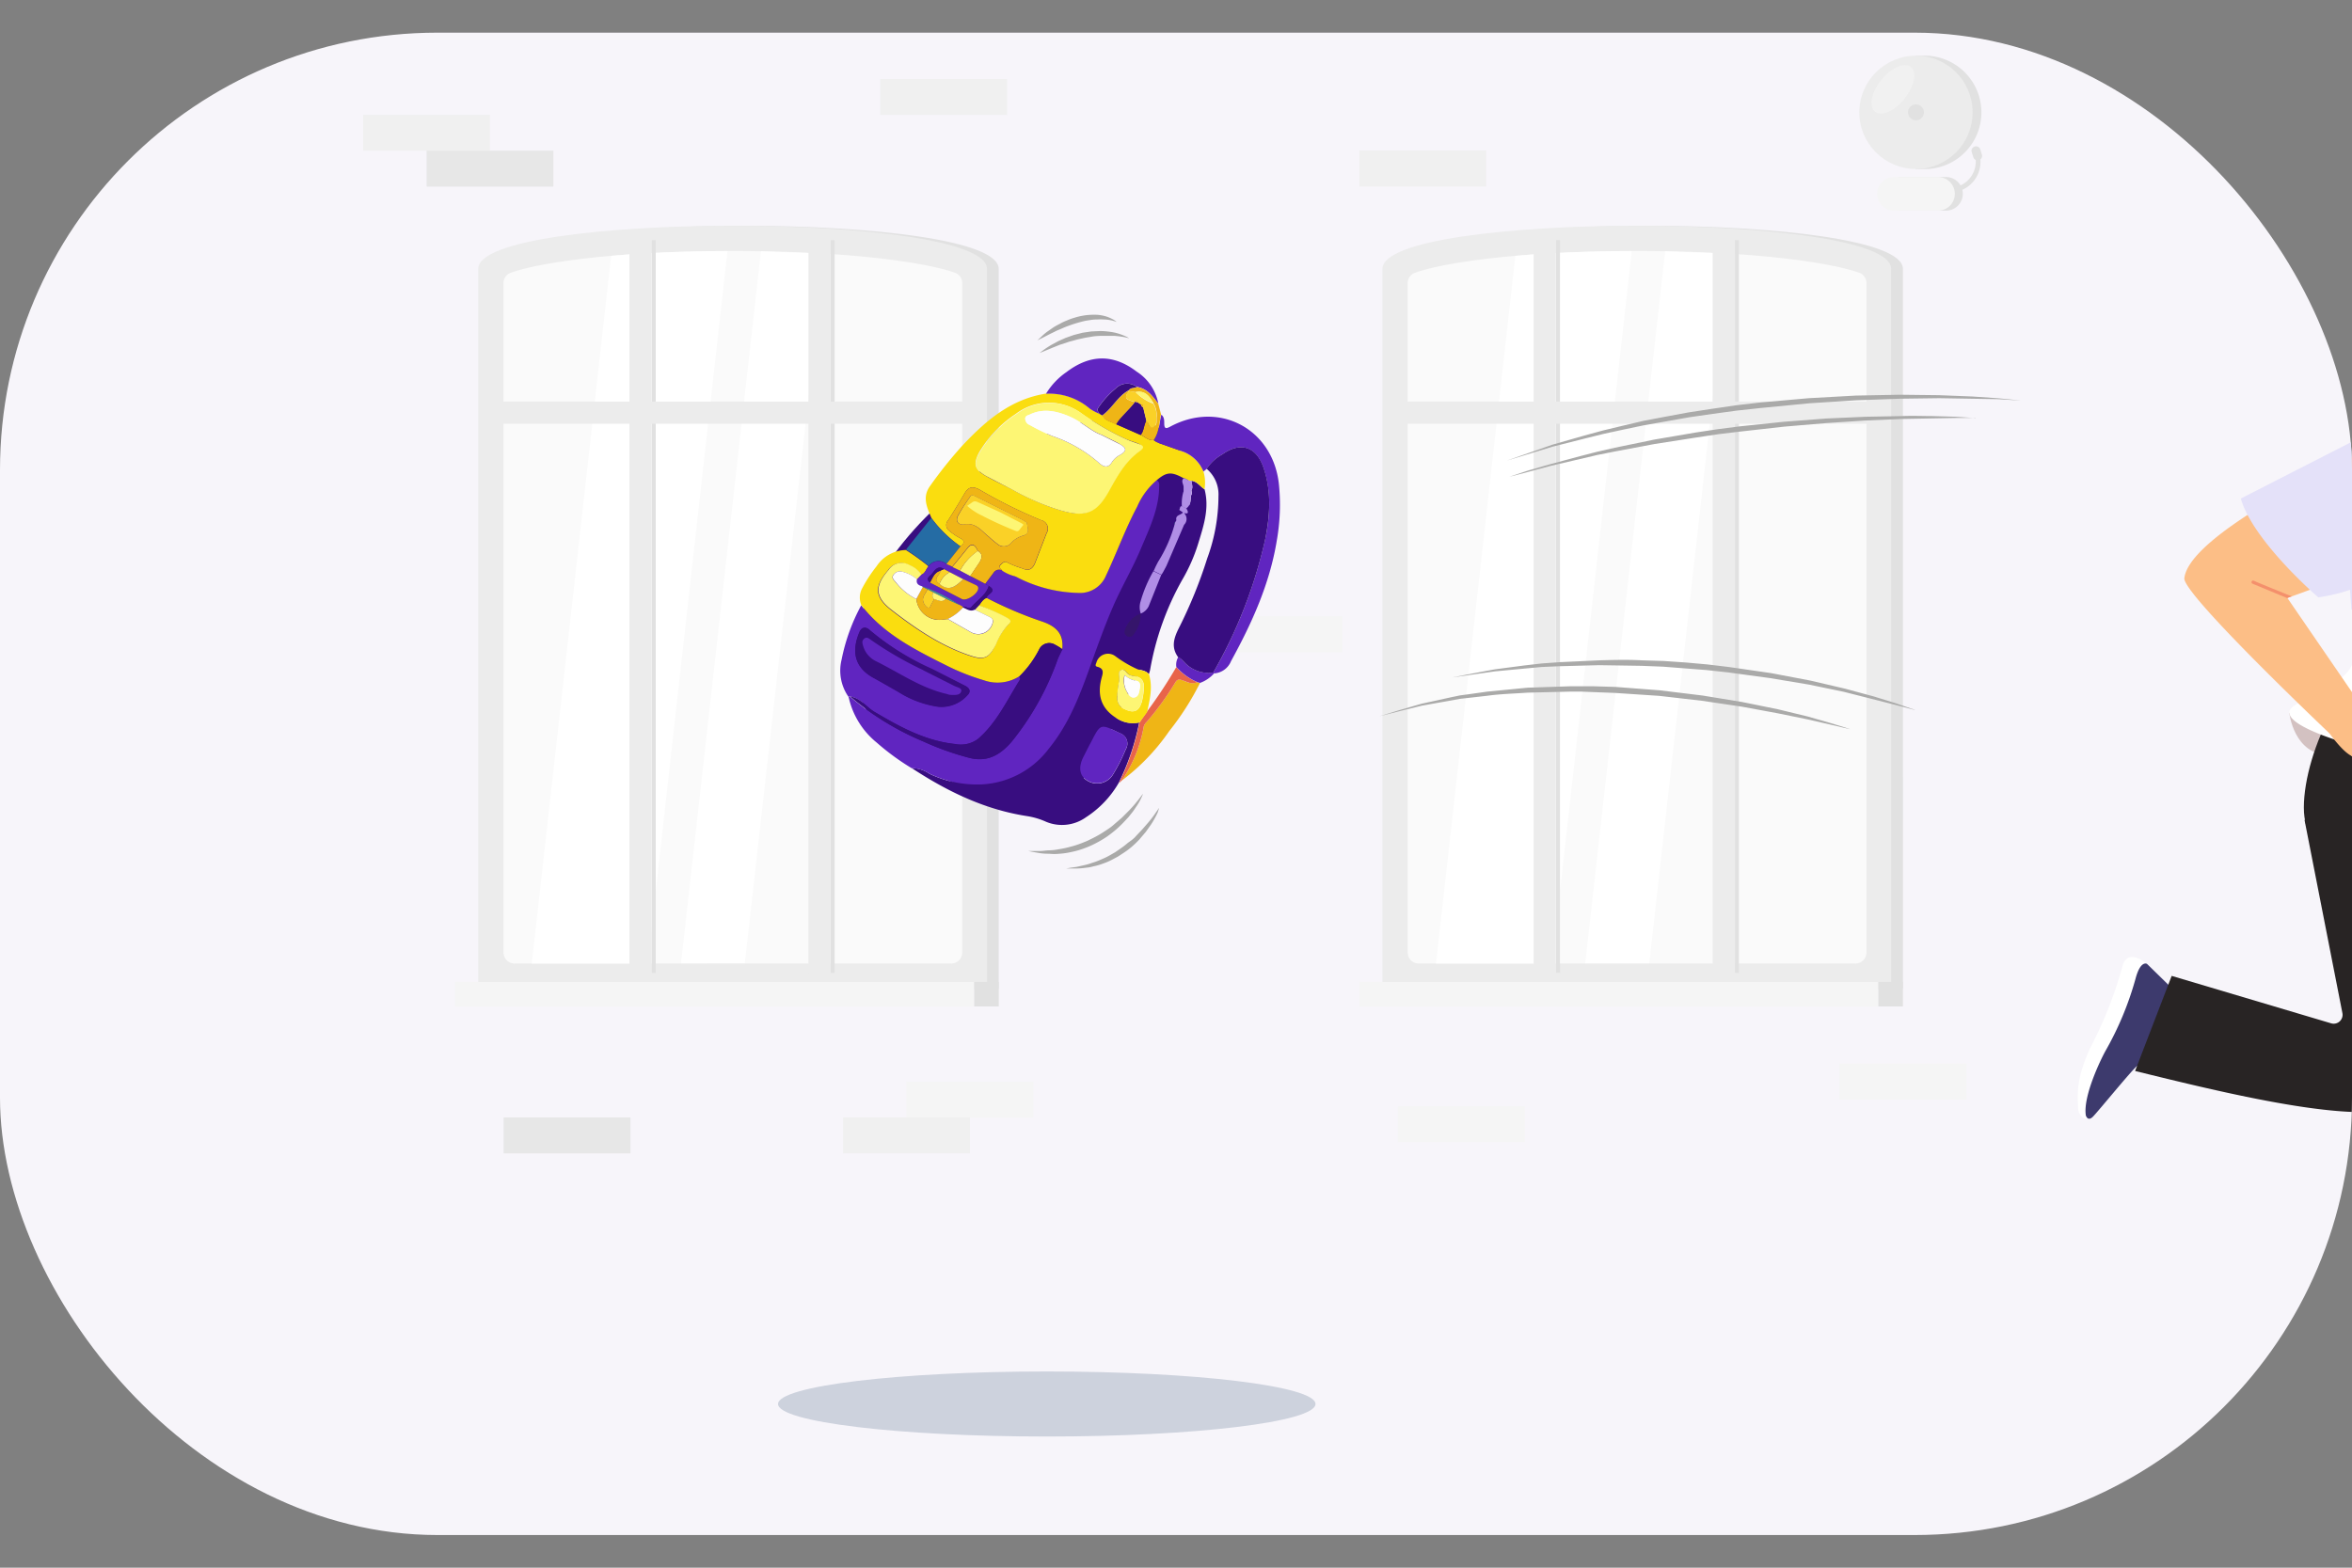 <svg xmlns="http://www.w3.org/2000/svg" viewBox="0 0 360 240"><rect x="0" y="0" width="360" height="240" fill="#808080" stroke="none"/><style><![CDATA[.B{fill:#e1e1e1}.C{fill:#380d80}.D{fill:#efb516}.E{fill:#ececec}.F{fill:#6025c0}.G{fill:#fdf674}.H{fill:#f5f5f5}.I{fill:#fad127}.J{fill:#f0f0f0}.K{fill:#fadd0f}.L{fill:#e8644a}.M{fill:#fdfdfd}]]></style><defs><clipPath id="A"><rect y="5" width="360" height="230" rx="66.95" fill="none"/></clipPath></defs><g clip-path="url(#A)"><rect y="5" width="360" height="230" rx="66.95" fill="#f7f5fa"/><path d="M152.86,151.37H75V41.15c0-8.78,77.86-8.78,77.86,0Z" class="B"/><path d="M151.08 151.37H73.2V41.15c0-8.78 77.87-8.78 77.87 0z" class="E"/><path d="M77.07 145.83V43.33a1.65 1.65 0 0 1 1.11-1.57c4.32-1.56 16.1-3.33 34-3.33s29.64 1.77 34 3.33a1.65 1.65 0 0 1 1.1 1.57v102.5a1.67 1.67 0 0 1-1.67 1.67H78.74a1.67 1.67 0 0 1-1.67-1.67z" fill="#fafafa"/><g fill="#fff"><path d="M93.54 39.17L81.4 147.5h17.73l12.22-109.07c-6.9.02-12.85.3-17.8.74zm22.93-.7l-12.23 109H114l12.23-108.63-9.76-.37z"/></g><g class="E"><path d="M127.14 36.77v112.16h-3.4V36.77zm-27.4 0v112.16h-3.4V36.77z"/></g><g class="B"><path d="M100.37 36.77v112.16h-.6V36.77zm27.38 0v112.16h-.6V36.77z"/></g><path d="M75.03 61.48h73.43v3.4H75.03z" class="E"/><path d="M69.66 150.33h79.44v3.76H69.66z" class="H"/><g class="B"><path d="M152.87 154.08h-3.76v-3.76h3.76zm138.4-2.7H213.4V41.15c0-8.78 77.86-8.78 77.86 0z"/></g><path d="M289.47 151.37H211.6V41.15c0-8.78 77.86-8.78 77.86 0z" class="E"/><path d="M215.47 145.83V43.33a1.65 1.65 0 0 1 1.11-1.57c4.32-1.56 16.1-3.33 34-3.33s29.64 1.77 34 3.33a1.65 1.65 0 0 1 1.1 1.57v102.5a1.67 1.67 0 0 1-1.67 1.67h-66.8a1.67 1.67 0 0 1-1.74-1.67z" fill="#fafafa"/><g fill="#fff"><path d="M231.94 39.17L219.8 147.5h17.74l12.22-109.07c-6.9.02-12.85.3-17.8.74zm22.93-.7l-12.23 109h9.8l12.18-108.63-9.75-.37z"/></g><g class="E"><path d="M265.54 36.76v112.16h-3.4V36.76zm-27.4.01v112.16h-3.4V36.77z"/></g><g class="B"><path d="M238.77 36.76v112.16h-.6V36.76zm27.38.01v112.16h-.6V36.77z"/></g><path d="M213.43 61.48h73.43v3.4h-73.43z" class="E"/><path d="M208.06 150.33h79.44v3.76h-79.44z" class="H"/><path d="M291.26 154.08h-3.76v-3.76h3.76z" class="B"/><path d="M55.58 17.58H75v5.5H55.58z" class="J"/><path fill="#e7e7e7" d="M65.3 23.07H84.7v5.5H65.3z"/><g class="H"><path d="M186.02 94.33h19.42v5.5h-19.42zm27.94 75.03h19.42v5.5h-19.42z"/></g><path fill="#e7e7e7" d="M96.5 176.57H77.08v-5.5H96.5z"/><path d="M134.74 12.1h19.42v5.5h-19.42z" class="J"/><g class="H"><path d="M138.75 165.58h19.42v5.5h-19.42zm142.8-2.74h19.42v5.5h-19.42z"/></g><g class="J"><path d="M129.04 171.07h19.42v5.5h-19.42zm98.44-142.52h-19.42v-5.5h19.42z"/></g><path d="M294.3 25.88a8.68 8.68 0 1 0 0-17.35h-1.05v17.35z" class="B"/><circle cx="293.26" cy="17.2" r="8.67" class="E"/><path d="M291.5 15.1c-1.5 1.9-3.5 2.78-4.5 2s-.56-3 .95-4.85 3.53-2.78 4.52-2 .53 2.97-.97 4.86z" opacity=".6" class="H"/><g class="B"><circle cx="293.26" cy="17.2" r="1.22"/><path d="M297.86 32.25h-6.76a2.58 2.58 0 0 1-2.57-2.58 2.58 2.58 0 0 1 2.57-2.57h6.76a2.58 2.58 0 0 1 2.57 2.57 2.58 2.58 0 0 1-2.57 2.58z"/></g><path d="M296.64 32.25h-6.75a2.59 2.59 0 0 1-2.58-2.58 2.58 2.58 0 0 1 2.58-2.57h6.75a2.58 2.58 0 0 1 2.57 2.57 2.58 2.58 0 0 1-2.57 2.58z" class="H"/><g class="B"><path d="M299.86 29.23l-.22-.68a4 4 0 0 0 2.59-5l.68-.2a4.67 4.67 0 0 1-3.05 5.89z"/><path d="M302.9 24.52a.69.69 0 0 1-.86-.45l-.24-.78a.67.67 0 0 1 .45-.86.69.69 0 0 1 .86.45l.24.78a.68.68 0 0 1-.45.86z"/></g><ellipse cx="160.22" cy="214.94" rx="41.13" ry="4.98" fill="#cdd2dd"/><g class="C"><path d="M162.58 124.8c75.7-126.82-100.53-19.26 0 0"/><path d="M142.25 118.45a16.88 16.88 0 0 0 8.14 1.64 13.71 13.71 0 0 0 10.16-5.49c2.83-3.46 4.5-7.54 6-11.7 1.22-3.36 2.38-6.73 3.8-10 1.3-3 3-5.86 4.27-8.88s2.73-6 2.8-9.35c0-.45.13-.87-.38-1.13 1.52-1.26 2.28-1.3 4.1-.3-.4.46.07.9 0 1.34v.7a6.39 6.39 0 0 0-.24 2.26.25.25 0 0 0-.31.23l-.1.35.54.37c-.28.43-1.2.34-1 1.2l-.18.3a1.58 1.58 0 0 0-.12.15s0 .06.05.1a21.45 21.45 0 0 1-2.51 5.77l-.35.67-.36.73a20.38 20.38 0 0 0-1.94 4.6 3 3 0 0 0 0 1.93 4 4 0 0 0-2.48 2.72.76.76 0 0 0 .53.82.7.7 0 0 0 .89-.37 5.13 5.13 0 0 0 1.06-3.17 2.34 2.34 0 0 0 1.21-1.13l1.93-4.8.26-.42.5-.94c.74-2.16 1.8-4.2 2.7-6.28a1.24 1.24 0 0 0 0-1.78c.3 0 .7.2.52-.4l-.18-.34c.75-.5.66-1.28.74-2 .22-.25.1-.53.07-.8.27-.5 0-1 0-1.44.9.1 1.33.88 2 1.3.74 2.77-.07 5.37-.88 8a26.48 26.48 0 0 1-2.56 5.9 43 43 0 0 0-4.9 13.78 5.61 5.61 0 0 1-.19.62c-.45-.57-1.14-.58-1.75-.78a18 18 0 0 1-3.4-2 1.85 1.85 0 0 0-2.91 1c-.1.25-.25.52.15.62 1.23.3.78 1.18.6 1.9-.7 2.86.23 4.87 2.84 6.26a4.49 4.49 0 0 0 3 .38 36.94 36.94 0 0 1-3.14 9.26 15.41 15.41 0 0 1-5 5.26 6.31 6.31 0 0 1-6.13.69 11.31 11.31 0 0 0-2.89-.86c-6.52-1-12.24-3.8-17.67-7.36a4.89 4.89 0 0 1 2.73.88zm23.58-2.55c-.8 1.57-.6 2.9.53 3.58a2.84 2.84 0 0 0 4-.91 27.81 27.81 0 0 0 1.95-3.85 1.67 1.67 0 0 0-.9-2.46c-3-1.45-2.94-1.5-4.43 1.42l-.17.35z"/></g><path d="M139.55 117.6a4.89 4.89 0 0 1 2.7.84 16.88 16.88 0 0 0 8.14 1.64 13.71 13.71 0 0 0 10.16-5.49c2.83-3.46 4.5-7.54 6-11.7 1.22-3.36 2.38-6.73 3.8-10 1.3-3 3-5.86 4.27-8.88s2.73-6 2.8-9.35c0-.45.13-.87-.38-1.13a11 11 0 0 0-3 4.06c-1.82 3.4-3.1 7-4.76 10.52a4.31 4.31 0 0 1-4.27 2.64 21.38 21.38 0 0 1-9.42-2.45l-.24-.1a6.18 6.18 0 0 1-1.93-.85 1 1 0 0 0-1.34.37c-.4.58-.83 1.12-1.26 1.68l.52.3c1.44.87-.3 1.2-.3 1.83a59.78 59.78 0 0 0 8.57 3.65c2.33.8 3.27 2.06 3 4.22-.28.6-.6 1.18-.83 1.8a42.77 42.77 0 0 1-6.9 12.29c-1.7 2-3.68 3.27-6.54 2.53a42.71 42.71 0 0 1-7-2.49 43.07 43.07 0 0 1-11.25-6.89l-.2.06a12.39 12.39 0 0 0 4.32 7 37 37 0 0 0 5.36 3.92z" class="F"/><path d="M153.23 86.4c.32-.27.58-.55 1-.26a14.74 14.74 0 0 0 2.31.9c1 .47 1.57 0 1.92-.9l1.74-4.5a1.33 1.33 0 0 0-.84-2A74.68 74.68 0 0 1 150 75c-1.1-.6-1.72-.52-2.35.53q-1.23 2.1-2.53 4.13a1.06 1.06 0 0 0 .18 1.6 8.66 8.66 0 0 0 1.61 1.1c.87.4.7.8.13 1.3a19 19 0 0 1-4.47-4.35c-.68-1.62-1.46-3.2-.2-4.93a67.12 67.12 0 0 1 4.9-6.13c3.57-3.8 7.43-7.16 12.87-8a9.53 9.53 0 0 1 6.67 2.27 7.59 7.59 0 0 0 1.49.8l.4.26c.45.84 1.4.94 2.12 1.36l3.77 1.64c.66.3 1.2.88 2 .8l.46.3.2.1 3.95 1.4a5.46 5.46 0 0 1 3 3 5.92 5.92 0 0 1 .16 2.71c-.68-.42-1.12-1.2-2-1.3-.47.1-.77-.35-1.2-.38-1.82-1-2.58-1-4.1.3a11 11 0 0 0-3 4.06c-1.82 3.4-3.1 7-4.76 10.52a4.31 4.31 0 0 1-4.31 2.68 21.38 21.38 0 0 1-9.42-2.45l-.24-.1a6.18 6.18 0 0 1-1.93-.85c-.1-.3-.73-.48-.18-.95zm9-8.3c3.8 1.1 5.5.5 7.46-3 1.28-2.3 2.54-4.6 4.78-6.14.54-.37.4-.73-.14-1s-1.33-.44-2-.75a41.49 41.49 0 0 1-6.91-4 8.36 8.36 0 0 0-9.94.15 18.16 18.16 0 0 0-5.64 5.93c-.9 1.74-.68 2.57 1 3.55 1.33.76 2.73 1.4 4.1 2.1a36.33 36.33 0 0 0 7.3 3.16z" class="K"/><path d="M144.77 101.83a34.32 34.32 0 0 0 5.84 2.32 6.25 6.25 0 0 0 5.41-.61c0 .16.17.38.1.48-2 3.18-3.56 6.63-6.46 9.12a4.42 4.42 0 0 1-3.5.76c-4.56-.48-8.44-2.62-12.3-4.9-1.3-.76-2.17-2.17-3.78-2.37l-.2.06a7 7 0 0 1-1.06-5.72 29.21 29.21 0 0 1 3-8.3c3.4 4.33 8.17 6.77 12.94 9.16zm-11.63-5.38c-.67-.6-1.28-.5-1.64.4-1.14 2.82-.8 5.37 2.4 7 1.24.64 2.45 1.32 3.64 2.07a15.52 15.52 0 0 0 6.09 2.25 5.32 5.32 0 0 0 4.47-1.79c.6-.58.26-1.1-.42-1.43l-5-2.55a40 40 0 0 1-9.54-5.94z" class="F"/><path d="M131.85 92.67c3.37 4.36 8.15 6.77 12.92 9.16a34.32 34.32 0 0 0 5.84 2.32 6.25 6.25 0 0 0 5.41-.61 15.79 15.79 0 0 0 3-4.08 1.7 1.7 0 0 1 2.46-.75 8.15 8.15 0 0 1 1.11.69c.24-2.16-.7-3.42-3-4.22a59.78 59.78 0 0 1-8.59-3.65c-.57.22-.84.74-1.2 1.18a25.62 25.62 0 0 1 4.32 1.92c.5.23.7.5.18 1a9.56 9.56 0 0 0-1.93 3.11c-1 2-1.7 2.38-3.8 1.7-4.55-1.5-8.46-4.15-12.2-7.06-2.54-2-2.57-3.64-.45-6.07a2.39 2.39 0 0 1 3.25-.76A3.88 3.88 0 0 1 141 88c.62-.22.73-.9 1.12-1.3a35.47 35.47 0 0 0-3.47-2.5 5.53 5.53 0 0 0-4.48 2.49A21.52 21.52 0 0 0 132 90a3 3 0 0 0-.15 2.67z" class="K"/><g class="F"><path d="M176.6 67.4l.46.3a.16.16 0 0 1 .19.09l3.95 1.4a5.46 5.46 0 0 1 3 3l.5-.4a6.84 6.84 0 0 1 2.38-2.22c2.8-2 5.2-1.2 6.32 2.07 1.24 3.7 1 7.43.2 11.14a73.08 73.08 0 0 1-7.9 20.2.91.91 0 0 1 .16.11 3 3 0 0 0 2.57-1.89c3.2-5.83 5.92-11.83 7-18.46a31.59 31.59 0 0 0 .32-8.63c-.92-8.44-9.1-12.8-16.55-8.84-.67.36-1 .46-1-.45 0-.45 0-1-.45-1.33-.32 1.3-.32 2.7-1.15 3.9zm-16.48-7.12a9.53 9.53 0 0 1 6.67 2.27 7.59 7.59 0 0 0 1.49.8c-.14-.32-.5-.5-.14-1a13.63 13.63 0 0 1 2.63-2.89 2.43 2.43 0 0 1 3.23-.23c1.6.25 2.45 1.44 3.3 2.6a7.43 7.43 0 0 0-3.31-4.93c-3.57-2.73-7.15-2.68-10.75.06a10.87 10.87 0 0 0-3.13 3.31z"/></g><path d="M171.67 119.52a32.23 32.23 0 0 0 7.29-7.59 41.52 41.52 0 0 0 4.71-7.37l-.43-.14c-.8.4-1.53 0-2.25-.28-.5-.15-.78-.2-1.08.3a44 44 0 0 1-4.45 6.13 1.44 1.44 0 0 0-.4.66 20.83 20.83 0 0 1-3.39 8.28z" class="D"/><path d="M138.67,84.14a35.47,35.47,0,0,1,3.47,2.5,1.88,1.88,0,0,1,2.73-.29l2.14-2.7a19,19,0,0,1-4.47-4.35Z" fill="#256ca4"/><path d="M171.67 119.52a20.83 20.83 0 0 0 3.39-8.28 1.44 1.44 0 0 1 .4-.66 44 44 0 0 0 4.45-6.13c.3-.5.6-.46 1.08-.3.72.23 1.44.7 2.25.28a9 9 0 0 1-3.19-2.31 72.09 72.09 0 0 1-4.51 6.84l-1.14 1.67a36.94 36.94 0 0 1-3.14 9.26z" class="L"/><path d="M177.3 61.85c-.86-1.17-1.7-2.36-3.3-2.6-.4.2-.93.08-1.24.5l.05.12 1 .16c1.46-.3 2.14.65 2.75 1.7a3.52 3.52 0 0 1 .48 2.09c-.07.6.18 1.33-.55 1.54s-.6-.73-1-1c-.44.68-.35 1.58-.9 2.22.66.3 1.2.88 2 .8.83-1.2.83-2.6 1.12-3.94z" class="D"/><path d="M180.05 102.1a9 9 0 0 0 3.19 2.31l.43.14a5.32 5.32 0 0 0 2.19-1.49.91.91 0 0 0-.16-.11 5 5 0 0 1-4-1.16c-.48-.36-.76-1-1.37-1.17a2.3 2.3 0 0 0-.28 1.48z" class="F"/><path d="M174.4 110.62a4.49 4.49 0 0 1-3-.38c-2.6-1.4-3.53-3.4-2.84-6.26.17-.72.62-1.6-.6-1.9-.4-.1-.24-.37-.15-.62a1.85 1.85 0 0 1 2.91-1 18 18 0 0 0 3.4 2c.6.2 1.3.2 1.75.78.6 2 .12 3.88-.3 5.8zm.33-3a10.45 10.45 0 0 0 .31-1.67c.2-1.32 0-2.37-1.67-2.46-.12 0-.24-.1-.36-.13-.57-.14-.82-1.18-1.5-.7-.45.3-.07 1.05-.2 1.6a13 13 0 0 0-.28 2.33 1.8 1.8 0 0 0 1.18 2c1.3.63 2.12.3 2.5-1z" class="K"/><path d="M166.78 114l-.95 1.87c-.8 1.57-.6 2.9.53 3.58a2.84 2.84 0 0 0 4-.91 27.81 27.81 0 0 0 1.95-3.85 1.67 1.67 0 0 0-.9-2.46c-3-1.45-2.94-1.5-4.43 1.42l-.2.35z" class="F"/><path d="M174.6 93.92a4 4 0 0 0-2.48 2.72.76.76 0 0 0 .53.82.7.7 0 0 0 .89-.37 5.13 5.13 0 0 0 1.06-3.17z" fill="#35156b"/><g fill="#b08ee6"><path d="M174.6 93.92z"/><path d="M174.6 92a20.38 20.38 0 0 1 1.94-4.56l1.2.57-1.92 4.8a2.29 2.29 0 0 1-1.21 1.12 2.94 2.94 0 0 1-.01-1.92zm6.56-16.74v-.7c0-.45-.44-.88 0-1.34.43 0 .73.47 1.2.38.06.48.3 1 0 1.44 0 .27.15.55-.07.8-.08.73 0 1.52-.74 2l-.65-.32a6.39 6.39 0 0 1 .24-2.26z"/><path d="M176.9 86.7l.35-.68a21.45 21.45 0 0 0 2.56-5.82l.07-.25.18-.3c-.2-.85.7-.76 1-1.2l-.54-.37c0-.1.07-.23.1-.35a.25.25 0 0 1 .31-.23l.65.32.18.34c.2.6-.23.42-.52.4a1.24 1.24 0 0 1 0 1.78l-2.7 6.28-.5.94-.26.42-1.2-.57z"/></g><g fill="#469393"><path d="M179.8 80.2l.07-.25a1.58 1.58 0 0 0-.12.15l.05.1zm.7-2.1z"/></g><path d="M162.63 99.4a8.15 8.15 0 0 0-1.11-.69 1.7 1.7 0 0 0-2.46.75 15.79 15.79 0 0 1-3 4.08c0 .16.17.38.1.48-2 3.18-3.56 6.63-6.46 9.12a4.42 4.42 0 0 1-3.5.76c-4.56-.48-8.44-2.62-12.3-4.9-1.3-.76-2.17-2.17-3.78-2.37a43.07 43.07 0 0 0 11.25 6.89 42.71 42.71 0 0 0 7 2.49c2.86.74 4.84-.53 6.54-2.53a42.77 42.77 0 0 0 6.9-12.29c.18-.6.53-1.2.8-1.8z" class="C"/><path d="M151.34 89.7c-.43 1.43-1.74 2.15-2.63 3.2-.4.46-.9-.15-1.37 0l-.4-.23a22.91 22.91 0 0 0-5.86-2.91c-.55-.14-.92-.42-.75-1.06l.7-.73c.62-.22.73-.9 1.12-1.3a1.88 1.88 0 0 1 2.73-.29l.9.4 1.17.6 1.57.84 2.3 1.2zm-8.72-1.84c-.3.35-1.07.7-.3 1.32l4.9 2.53c.75.37 2.53-.86 2.5-1.67 0-.32-.27-.43-.5-.54l-1.78-.84-2.97-1.55c-.97-.63-1.4.2-1.86.75z" class="F"/><path d="M151.34 89.7c-.43 1.43-1.74 2.15-2.63 3.2-.4.46-.9-.15-1.37 0a.33.33 0 0 0 .07.13c.6.2 1.12.67 1.8.35l.62-.66c.35-.44.62-1 1.2-1.18.02-.63 1.75-.97.3-1.84z" class="C"/><path d="M155.6 88.3l-.24-.1z" class="D"/><path d="M150.93 72.88c-1.72-1-2-1.8-1-3.55a18.16 18.16 0 0 1 5.64-5.93 8.36 8.36 0 0 1 9.94-.15 41.49 41.49 0 0 0 6.91 4c.62.3 1.3.48 2 .75s.68.58.14 1c-2.24 1.54-3.5 3.83-4.78 6.14-1.95 3.52-3.65 4.1-7.46 3A36.33 36.33 0 0 1 155 75l-4.07-2.12zm12.82-9.1c-2-.82-4-1.34-6.08-.34-.3.14-.73.18-.75.63a1.06 1.06 0 0 0 .71 1 32.94 32.94 0 0 0 3.43 1.68 21.1 21.1 0 0 1 7.12 4.09c.82.73 1.47.87 2.1-.22a3.39 3.39 0 0 1 1.2-1c1-.6.95-1 0-1.58-.83-.5-1.72-.88-2.83-1.45-1.66-.58-3.08-2.04-4.9-2.8z" class="G"/><path d="M174.58 66.6c.55-.64.46-1.54.9-2.22l-.48-2a.6.6 0 0 1-.36-.49l-.42-.27-.5-.13c-.9 1.22-2.13 2.13-2.9 3.44z" class="C"/><path d="M170.8 65c.78-1.3 2-2.22 2.9-3.44-.8-.3-2-.35-.9-1.66l-.05-.12c-1.7.93-2.53 2.76-4.07 3.86.45.8 1.4.9 2.12 1.36z" class="D"/><path d="M168.7 63.6c1.54-1.1 2.37-2.93 4.07-3.86.3-.43.84-.3 1.24-.5a2.43 2.43 0 0 0-3.23.23 13.63 13.63 0 0 0-2.63 2.89c-.35.5 0 .67.14 1z" class="C"/><path d="M177.25,67.8a.16.16,0,0,0-.19-.09Z" class="D"/><path d="M147.68 105c.68.34 1 .85.42 1.43a5.32 5.32 0 0 1-4.47 1.79 15.52 15.52 0 0 1-6.09-2.25l-3.64-2.07c-3.2-1.65-3.54-4.2-2.4-7 .36-.9 1-1 1.64-.4a40 40 0 0 0 9.51 6l5.03 2.5zm-14.36-7c-.3-.2-.65-.55-1.06-.2s-.27.7-.16 1.1a3.76 3.76 0 0 0 2 2.36c3.56 1.76 6.86 4.1 10.8 5a3.12 3.12 0 0 0 .5.14c.65 0 1.5.14 1.72-.54.16-.52-.7-.63-1.14-.87-1.4-.74-2.8-1.44-4.62-2.36a54 54 0 0 1-8.05-4.61z" class="C"/><path d="M149.84 92.7l-.62.66 2.24 1.1c.4.2.64.46.48.93a2.27 2.27 0 0 1-3.35 1.39l-3.5-2c-.4 0-.8.1-1.18.12a3.54 3.54 0 0 1-3.64-3.19 9.08 9.08 0 0 1-3.2-2.6c-.25-.3-.7-.64-.3-1.13a1.2 1.2 0 0 1 1.27-.46 5.47 5.47 0 0 1 2.3 1.17l.7-.73a3.88 3.88 0 0 0-1.8-1.45 2.39 2.39 0 0 0-3.25.76c-2.12 2.43-2.1 4.1.45 6.07 3.74 2.9 7.65 5.57 12.2 7.06 2.08.68 2.76.26 3.8-1.7a9.56 9.56 0 0 1 1.93-3.11c.5-.44.33-.72-.18-1a25.62 25.62 0 0 0-4.32-1.9z" class="G"/><path d="M184.7 71.78a5.12 5.12 0 0 1 1.8 4.19 27.77 27.77 0 0 1-1.72 9.51 71 71 0 0 1-4.3 10.59c-.8 1.58-1.28 3-.14 4.56.6.22.9.8 1.37 1.17a5 5 0 0 0 4 1.16 73.08 73.08 0 0 0 7.9-20.19c.77-3.7 1.05-7.45-.2-11.14-1.1-3.27-3.53-4.07-6.32-2.07a6.84 6.84 0 0 0-2.4 2.22z" class="C"/><path d="M172.8 59.87c-1.1 1.3.1 1.37.9 1.66.24-.24.4-.16.5.13l.42.27c.46-.1.36.24.36.5l.48 2c.42.25.34 1.18 1 1s.48-1 .55-1.54a3.52 3.52 0 0 0-.48-2.09 7.1 7.1 0 0 1-2.73-1.79z" class="I"/><g class="G"><path d="M173.8 60a7.1 7.1 0 0 0 2.75 1.71c-.56-1.03-1.3-2-2.75-1.7zm-2.8 46.57a13 13 0 0 1 .28-2.33c.12-.56-.26-1.3.2-1.6.68-.47.93.57 1.5.7.12 0 .24.13.36.13 1.65.1 1.87 1.14 1.67 2.46a10.45 10.45 0 0 1-.31 1.67c-.4 1.28-1.2 1.62-2.5 1a1.8 1.8 0 0 1-1.18-2.03zm1.58-.46c.26.42.62.83 1.17.63s.6-.87.7-1.43 0-1-.6-1.1a3.31 3.31 0 0 1-1.73-.85 3.35 3.35 0 0 0 .5 2.76zm-25.64-18.75l1.57.84 1.42-2.1c.42-.73.53-1.3-.27-1.77a8.46 8.46 0 0 0-2.72 3.04z"/></g><path d="M146.94 87.36a8.46 8.46 0 0 1 2.72-3c-.42-1-.93-1.2-1.54-.46l-2.35 2.9z" class="I"/><g class="D"><path d="M140.26 91.7a3.54 3.54 0 0 0 3.64 3.19c.4 0 .78-.08 1.18-.12a7.41 7.41 0 0 0 2.33-1.77.33.33 0 0 1-.07-.13l-.4-.24-2.16-1c-.58.7-1.2.2-1.8.07a7.3 7.3 0 0 1-.36.68c-.18.26-.2.8-.66.62a1.44 1.44 0 0 1-.6-.79c-.32-.8.36-1.36.6-2l-.73-.38zm2.07-2.52l4.9 2.53c.75.37 2.53-.86 2.5-1.67 0-.32-.27-.43-.5-.54l-1.78-.84c-1.06 1-2.1 2-3.64.73-1.2-.78.16-1.37.15-2-.96.2-1.2 1.1-1.63 1.8z"/></g><path d="M140.26 91.7l1-1.86-.15-.1c-.55-.14-.92-.42-.75-1.06a5.47 5.47 0 0 0-2.3-1.17 1.2 1.2 0 0 0-1.27.46c-.38.5.06.83.3 1.13a9.08 9.08 0 0 0 3.16 2.6z" class="M"/><path d="M143.8 89.4c1.53 1.3 2.58.25 3.64-.73l-2.07-1.08a3.22 3.22 0 0 0-1.57 1.81z" class="G"/><path d="M143.8 89.4a3.22 3.22 0 0 1 1.57-1.81l-.9-.47-.53.23c.04.66-1.34 1.27-.15 2.05z" class="I"/><path d="M144 87.34l.53-.23c-1-.63-1.4.2-1.87.75-.3.35-1.07.7-.3 1.32.4-.7.63-1.58 1.63-1.84z" class="C"/><path d="M141.07 89.74l.15.1.73.38.94.5 1.88.94 2.16 1a22.91 22.91 0 0 0-5.86-2.92z" fill="#469393"/><g class="M"><path d="M147.4 93a7.41 7.41 0 0 1-2.33 1.75l3.5 2a2.27 2.27 0 0 0 3.35-1.39c.16-.47-.08-.74-.48-.93l-2.24-1.1c-.7.37-1.22-.1-1.8-.32zm21.22-26.4c-1.62-.56-3-2-4.87-2.82s-4-1.34-6.08-.34c-.3.14-.73.18-.75.63a1.06 1.06 0 0 0 .71 1 32.94 32.94 0 0 0 3.43 1.68 21.1 21.1 0 0 1 7.12 4.09c.82.73 1.47.87 2.1-.22a3.39 3.39 0 0 1 1.2-1c1-.6.95-1 0-1.58l-2.87-1.44z"/></g><g class="D"><path d="M175 62.4c0-.25.1-.58-.36-.5a.6.6 0 0 0 .36.49zm-.78-.77c-.1-.3-.26-.37-.5-.13z"/></g><path d="M141.33 102.6a54 54 0 0 1-8-4.62c-.3-.2-.65-.55-1.06-.2s-.27.7-.16 1.1a3.76 3.76 0 0 0 2 2.36c3.56 1.76 6.86 4.1 10.8 5a3.12 3.12 0 0 0 .5.14c.65 0 1.5.14 1.72-.54.16-.52-.7-.63-1.14-.87l-4.67-2.35z" class="F"/><path d="M172.16 103.35a3.35 3.35 0 0 0 .46 2.76c.26.42.62.83 1.17.63s.6-.87.7-1.43 0-1-.6-1.1a3.31 3.31 0 0 1-1.73-.85z" class="M"/><path d="M150.38 77.56a.41.41 0 0 1 0 .11l.35.48 1 1.1a7.47 7.47 0 0 1 1.86 1.27l1.72.33c.38 0 .84.6 1.1-.1s-.27-.76-.66-1L150.18 77c-.46-.18-.54-.07-.8-.18-.55 0-1 .3-.93.88s.54.5.9.6l1.1.37.27-.5c-.2-.1-.38-.2-.35-.47" class="G"/><g class="D"><path d="M147 83.65l-2.14 2.7.9.4 2.35-2.9c.6-.73 1.12-.57 1.54.46.8.48.66 1.14.27 1.77l-1.42 2.1 2.3 1.2 1.26-1.68a1 1 0 0 1 1.34-.37c-.1-.3-.74-.48-.2-.95.32-.27.58-.55 1-.26a14.74 14.74 0 0 0 2.31.9c1 .47 1.57 0 1.92-.9l1.74-4.5a1.33 1.33 0 0 0-.84-2A74.68 74.68 0 0 1 150 75c-1.1-.6-1.72-.52-2.35.53q-1.23 2.1-2.53 4.13a1.06 1.06 0 0 0 .18 1.6 8.66 8.66 0 0 0 1.61 1.1c.84.4.68.8.1 1.3zm.48-3.36c-.38.08-1.4-.18-.88-1.32a28 28 0 0 1 1.72-2.69c.33-.56.52-.5 1-.27l7.14 3.56.7.44c.07.74.58 1.64-.56 2a3.83 3.83 0 0 0-1.84 1.12 1.45 1.45 0 0 1-2.08.18 13.88 13.88 0 0 1-1.3-1.09c-1.16-.9-2.03-2.32-3.9-1.93zm5.94 1.88z"/><path d="M155.32 80.85a.8.8 0 0 1-.82.25c-.9-.17-1.2.2-1.08 1.06a3.29 3.29 0 0 1-1-1.21l1.15-.43zm-4.57-2.7l-.01.01.01-.01z"/><path d="M151.74 79.25c-.8.58-.72-.66-1.26-.62l.26-.48z"/></g><path d="M153.43,82.17v.12" class="L"/><path d="M142.9 90.72l-.94-.5c-.25.66-.93 1.2-.6 2a1.44 1.44 0 0 0 .6.79c.45.17.48-.36.66-.62a7.3 7.3 0 0 0 .36-.68.7.7 0 0 1-.07-.99z" class="I"/><path d="M142.9 90.72a.7.7 0 0 0 .07 1c.6.14 1.23.62 1.8-.07z" class="G"/><g class="L"><path d="M150.74 78.15l-.35-.48c0 .27.16.37.35.47z"/><path d="M150.4 77.67a.41.41 0 0 0 0-.11h-.06l.08.15z"/></g><path d="M147.5 80.3c1.86-.4 2.73 1 3.9 1.9a13.88 13.88 0 0 0 1.3 1.09 1.45 1.45 0 0 0 2.08-.18 3.83 3.83 0 0 1 1.84-1.11c1.14-.34.63-1.24.56-2l-.7-.44-7.14-3.56c-.48-.24-.67-.3-1 .27a28 28 0 0 0-1.72 2.73c-.5 1.1.5 1.37.88 1.3z" class="I"/><path d="M156.63 80.36l-.57.72a.54.54 0 0 1-.27.23.63.63 0 0 1-.4-.06 55.66 55.66 0 0 1-5.15-2.35 9.06 9.06 0 0 1-2.2-1.46l.72-.5a1 1 0 0 1 .33-.18 1 1 0 0 1 .57.11l3.4 1.54 3.23 1.66a1 1 0 0 1 .35.26" class="G"/><g fill="#aaaaa9"><path d="M174.9 121.56s-.18.27-.54.72c-.16.23-.4.5-.64.8s-.56.63-.9 1l-1.1 1.1-1.3 1.12c-.44.4-1 .74-1.5 1.07a15.65 15.65 0 0 1-1.65.94l-.85.42-.87.35a13.63 13.63 0 0 1-1.75.56 14.09 14.09 0 0 1-1.68.36 8.68 8.68 0 0 1-1.54.18c-.48 0-.93.1-1.32.1h-1.9l.88.17 1 .17a9.11 9.11 0 0 0 1.34.08 8 8 0 0 0 1.61 0 11.47 11.47 0 0 0 1.77-.26 12.93 12.93 0 0 0 1.86-.52 14 14 0 0 0 1.83-.79 17.07 17.07 0 0 0 1.71-1 18.53 18.53 0 0 0 1.52-1.18 16.93 16.93 0 0 0 1.28-1.25l.56-.6.48-.6c.32-.38.55-.77.78-1.1a7.9 7.9 0 0 0 .53-.89 7.11 7.11 0 0 0 .41-.91zm2.47 2.16s-.14.24-.43.64a17.65 17.65 0 0 1-1.22 1.6l-.87 1-1 1.06c-.3.37-.77.7-1.2 1a12.59 12.59 0 0 1-1.31 1l-.67.46-.7.4a10.78 10.78 0 0 1-1.41.69 10.17 10.17 0 0 1-1.38.52 8.89 8.89 0 0 1-1.27.37l-1.1.25-.87.12-.76.13h1.67a10.15 10.15 0 0 0 1.15-.09l.67-.08a6.77 6.77 0 0 0 .69-.16 8.87 8.87 0 0 0 1.49-.43 9.64 9.64 0 0 0 1.52-.67l.75-.4.72-.47a12.54 12.54 0 0 0 1.36-1 16.1 16.1 0 0 0 1.19-1.14l1-1.18.8-1.13a14.19 14.19 0 0 0 1-1.8 6.6 6.6 0 0 0 .2-.68zm-4.55-71.94a3.58 3.58 0 0 0-.55-.3 8.82 8.82 0 0 0-1.56-.54 10.53 10.53 0 0 0-1.1-.18 9.81 9.81 0 0 0-1.24-.08l-1.33.06-1.35.2-1.32.34-1.25.44-1.13.5-1 .54a13.63 13.63 0 0 0-1.37.9l-.5.37s.22-.07.58-.22l1.5-.62 1-.4 1.13-.37c.4-.15.8-.22 1.22-.35s.85-.2 1.27-.3.86-.15 1.28-.23.85-.1 1.25-.12h2.24a14.94 14.94 0 0 1 1.59.21zm-1.92-2.5a2.69 2.69 0 0 0-.46-.34 6.54 6.54 0 0 0-.59-.29 4.9 4.9 0 0 0-.82-.28 5.9 5.9 0 0 0-1-.17 8.54 8.54 0 0 0-1.14 0 8.31 8.31 0 0 0-1.21.14 9.88 9.88 0 0 0-1.22.3 9.19 9.19 0 0 0-1.18.43 7.3 7.3 0 0 0-1.09.52 9.88 9.88 0 0 0-1 .56l-.82.57c-.5.35-.88.73-1.16 1l-.42.38.52-.25 1.3-.67.88-.43c.3-.17.65-.28 1-.44a11.17 11.17 0 0 1 1.06-.43 19.2 19.2 0 0 1 2.26-.69c.37-.1.75-.14 1.1-.2s.72-.08 1.06-.08a7.33 7.33 0 0 1 .95 0 5.74 5.74 0 0 1 1.96.37zm112.22 62.33l-.78-.26-2.2-.67-3.48-1-4.54-1.1-5.42-1.1-6.1-1-6.56-.8-6.8-.52-3.43-.1h-3.4l-6.6.22-6.16.6-2.83.4-1.35.18-1.3.27-4.57 1-3.46 1-3 .92 3-.76 3.5-.86 5.87-1.05 1.35-.15 2.82-.32c1.94-.27 4-.32 6.13-.47l6.56-.16h1.7l1.7.07 3.4.13 6.78.45 6.53.75 6.1.9 5.42 1 4.57.93 3.5.8 3.08.72zm10-2.93l-2.9-1-3.38-1.05-4.44-1.2-5.3-1.24-6-1.14-6.42-.93-3.32-.4-3.35-.3-3.36-.23-3.34-.1c-2.2-.12-4.38-.06-6.5 0l-6.06.28-2.8.2-2.6.3-4.56.6-3.48.65-3 .58 3-.42 3.5-.5 4.56-.43 2.6-.24 2.8-.12 6-.16 6.46.1 3.32.13 6.67.52 3.3.36 6.4.87 6 1 5.3 1.1 7.88 2 3 .78zM302.38 64l-3.1-.2-3.56-.1c-1.38 0-2.93-.07-4.63 0l-5.47.1-6.1.27-6.5.5-6.7.7-3.36.43-3.33.5-6.44 1.1-6 1.24-2.76.63-2.56.66-4.47 1.2-3.4.97-3 1 3-.78 3.44-.92 7.07-1.65 2.77-.55 6-1.13 6.43-1 3.32-.5 3.35-.4 6.68-.75 6.5-.55 6.1-.4 5.45-.23 8.18-.15 3.1-.02zm6.84-2.7l-3.4-.33-3.93-.27-5.1-.2-6-.07-6.75.13-7.2.4-7.43.66-3.72.43-3.67.54-3.6.55-3.5.65-3.38.64-3.22.76-3 .72-2.82.77-4.9 1.4-3.72 1.3-3.24 1.13 7.05-2.14 4.94-1.25 2.83-.7 3-.65 3.2-.67 6.9-1.22 3.6-.52 3.66-.5 3.7-.4 7.4-.72 7.18-.46 6.73-.24 6-.08 9 .15 3.45.2z"/></g><path d="M350.4 109.12s.67 6.5 6.22 6.5c2.54 0 .23-3.37.23-3.37z" fill="#d3c1c1"/><path d="M331.18 151.2l-2.56-3.66s-3-2.55-3.76.4a62.41 62.41 0 0 1-5 12.63c-1.8 4.1-1.95 6.1-1.78 9.1a1.84 1.84 0 0 0 .58 1.28.73.73 0 0 0 1.12.07c.8-.8 6.78-8.7 7.57-9.26s1.73.55 2.1.2-.14-2-.8-3.18-1.1-3.35 0-4.47 2.3-1 2.7-1.9.1-1-.18-1.24z" fill="#fff"/><path d="M332.55 151.4l-3.93-3.84s-1-.62-1.77 2.34a48.42 48.42 0 0 1-4.59 11c-.75 1.36-3.45 6.94-3 9.86 0 0 .28 1 1.08.2s6-7.2 6.78-7.78 3.68.93 3.68.93 4.1-7.2 5.2-8.32-3.16-4.16-3.46-4.4z" fill="#3d3a6d"/><path d="M382 115.56c0 8.45-4.27 16-12.72 16s-16.65.5-16.65-7.95 6.86-23.74 15.3-23.24c13.92.86 14.08 6.74 14.08 15.2z" fill="#282424"/><path d="M392.3 91.55a113.66 113.66 0 0 1-10.44 24.18s-4.24 1.57-11.92.64c-3.85-.47-23.6-5.18-18.77-8.34 3.4-2.24 9.18-4 9.13-7.66 0-1.2-.07-2.5-.13-3.82-.28-5.6-.87-11.58-.87-11.58l.8-2.14 5.9-15.67s7.8-2 14.18-.93a35.47 35.47 0 0 1 7.82 2.42 11.25 11.25 0 0 1 6.74 8.85c.55 3.84-.93 8.98-2.45 14.05z" fill="#fff"/><path d="M373 128.3s1.94 36.35-5.1 40.76c-5.87 3.68-28.44-2-41.1-5.1l5.6-14.56 24.4 7.26a1.36 1.36 0 0 0 1.73-1.57l-5.8-29.58z" fill="#282424"/><path d="M359.92 93.35l-.63-8.38.8-2.14L369.8 69c8.5 17.06-9.87 24.35-9.87 24.35z" fill="#e4e1f9"/><path d="M368.1 67.4a3.25 3.25 0 0 0-2-.13l-.06-.1s-30.84 13.6-31.7 21.35c-.28 2.43 22.2 23.74 22.2 23.74l3.72-5.92-10.14-14.78.23-.1.5-.18 11-4a5.07 5.07 0 0 0 1.14-.41h.06c2.2-1.12 4.48-3.8 6-7.36 2.3-5.5 1.88-10.9-.95-12.1z" fill="#fcbe86"/><path d="M350.8 91.28l-.5.18-.23.1-5.34-2.22a.25.25 0 0 1-.08-.34.25.25 0 0 1 .34-.09c.2.12 3.27 1.37 5.27 2.18z" fill="#f4906c"/><g fill="#fcbe86"><path d="M366.3 110.33c-.5-.18-1-.7-1.57-1.77a.36.36 0 0 0-.24-.18c-.35-.1-.9 0-1.3 0a2.14 2.14 0 0 1-.34-.09 9.9 9.9 0 0 1-3.14-2.07c.84-.12 5.84.2 6.07.63.1.15 1.7 3.9.52 3.48zm-4.52 4.27v.05c.1.2.2 1-.15 1.25-.5.3-1.74-.18-1.74-.18l.5-1.55z"/><path d="M360.64 115.9c-1.8.14-5.24-5.3-5.24-5.3v-.26a4 4 0 0 1 3.43-4.25 3.92 3.92 0 0 1 1.74.23 8.8 8.8 0 0 1 3.3 2c.4.42 1.63 1.95 1.46 2.5a5.44 5.44 0 0 1-.4.88 3.67 3.67 0 0 1-.26.47v.06l-.28.44-.56.8-.36.44-.2.23-.4.4a4.6 4.6 0 0 1-.39.38 2.83 2.83 0 0 1-.43.36 2.73 2.73 0 0 1-1.43.64z"/></g><path d="M354.84 91.45s-10-8.6-11.86-15.13l24.4-12.47A20 20 0 0 1 372 78.3s-2.82 11.1-17.16 13.15z" fill="#e4e1f9"/></g></svg>